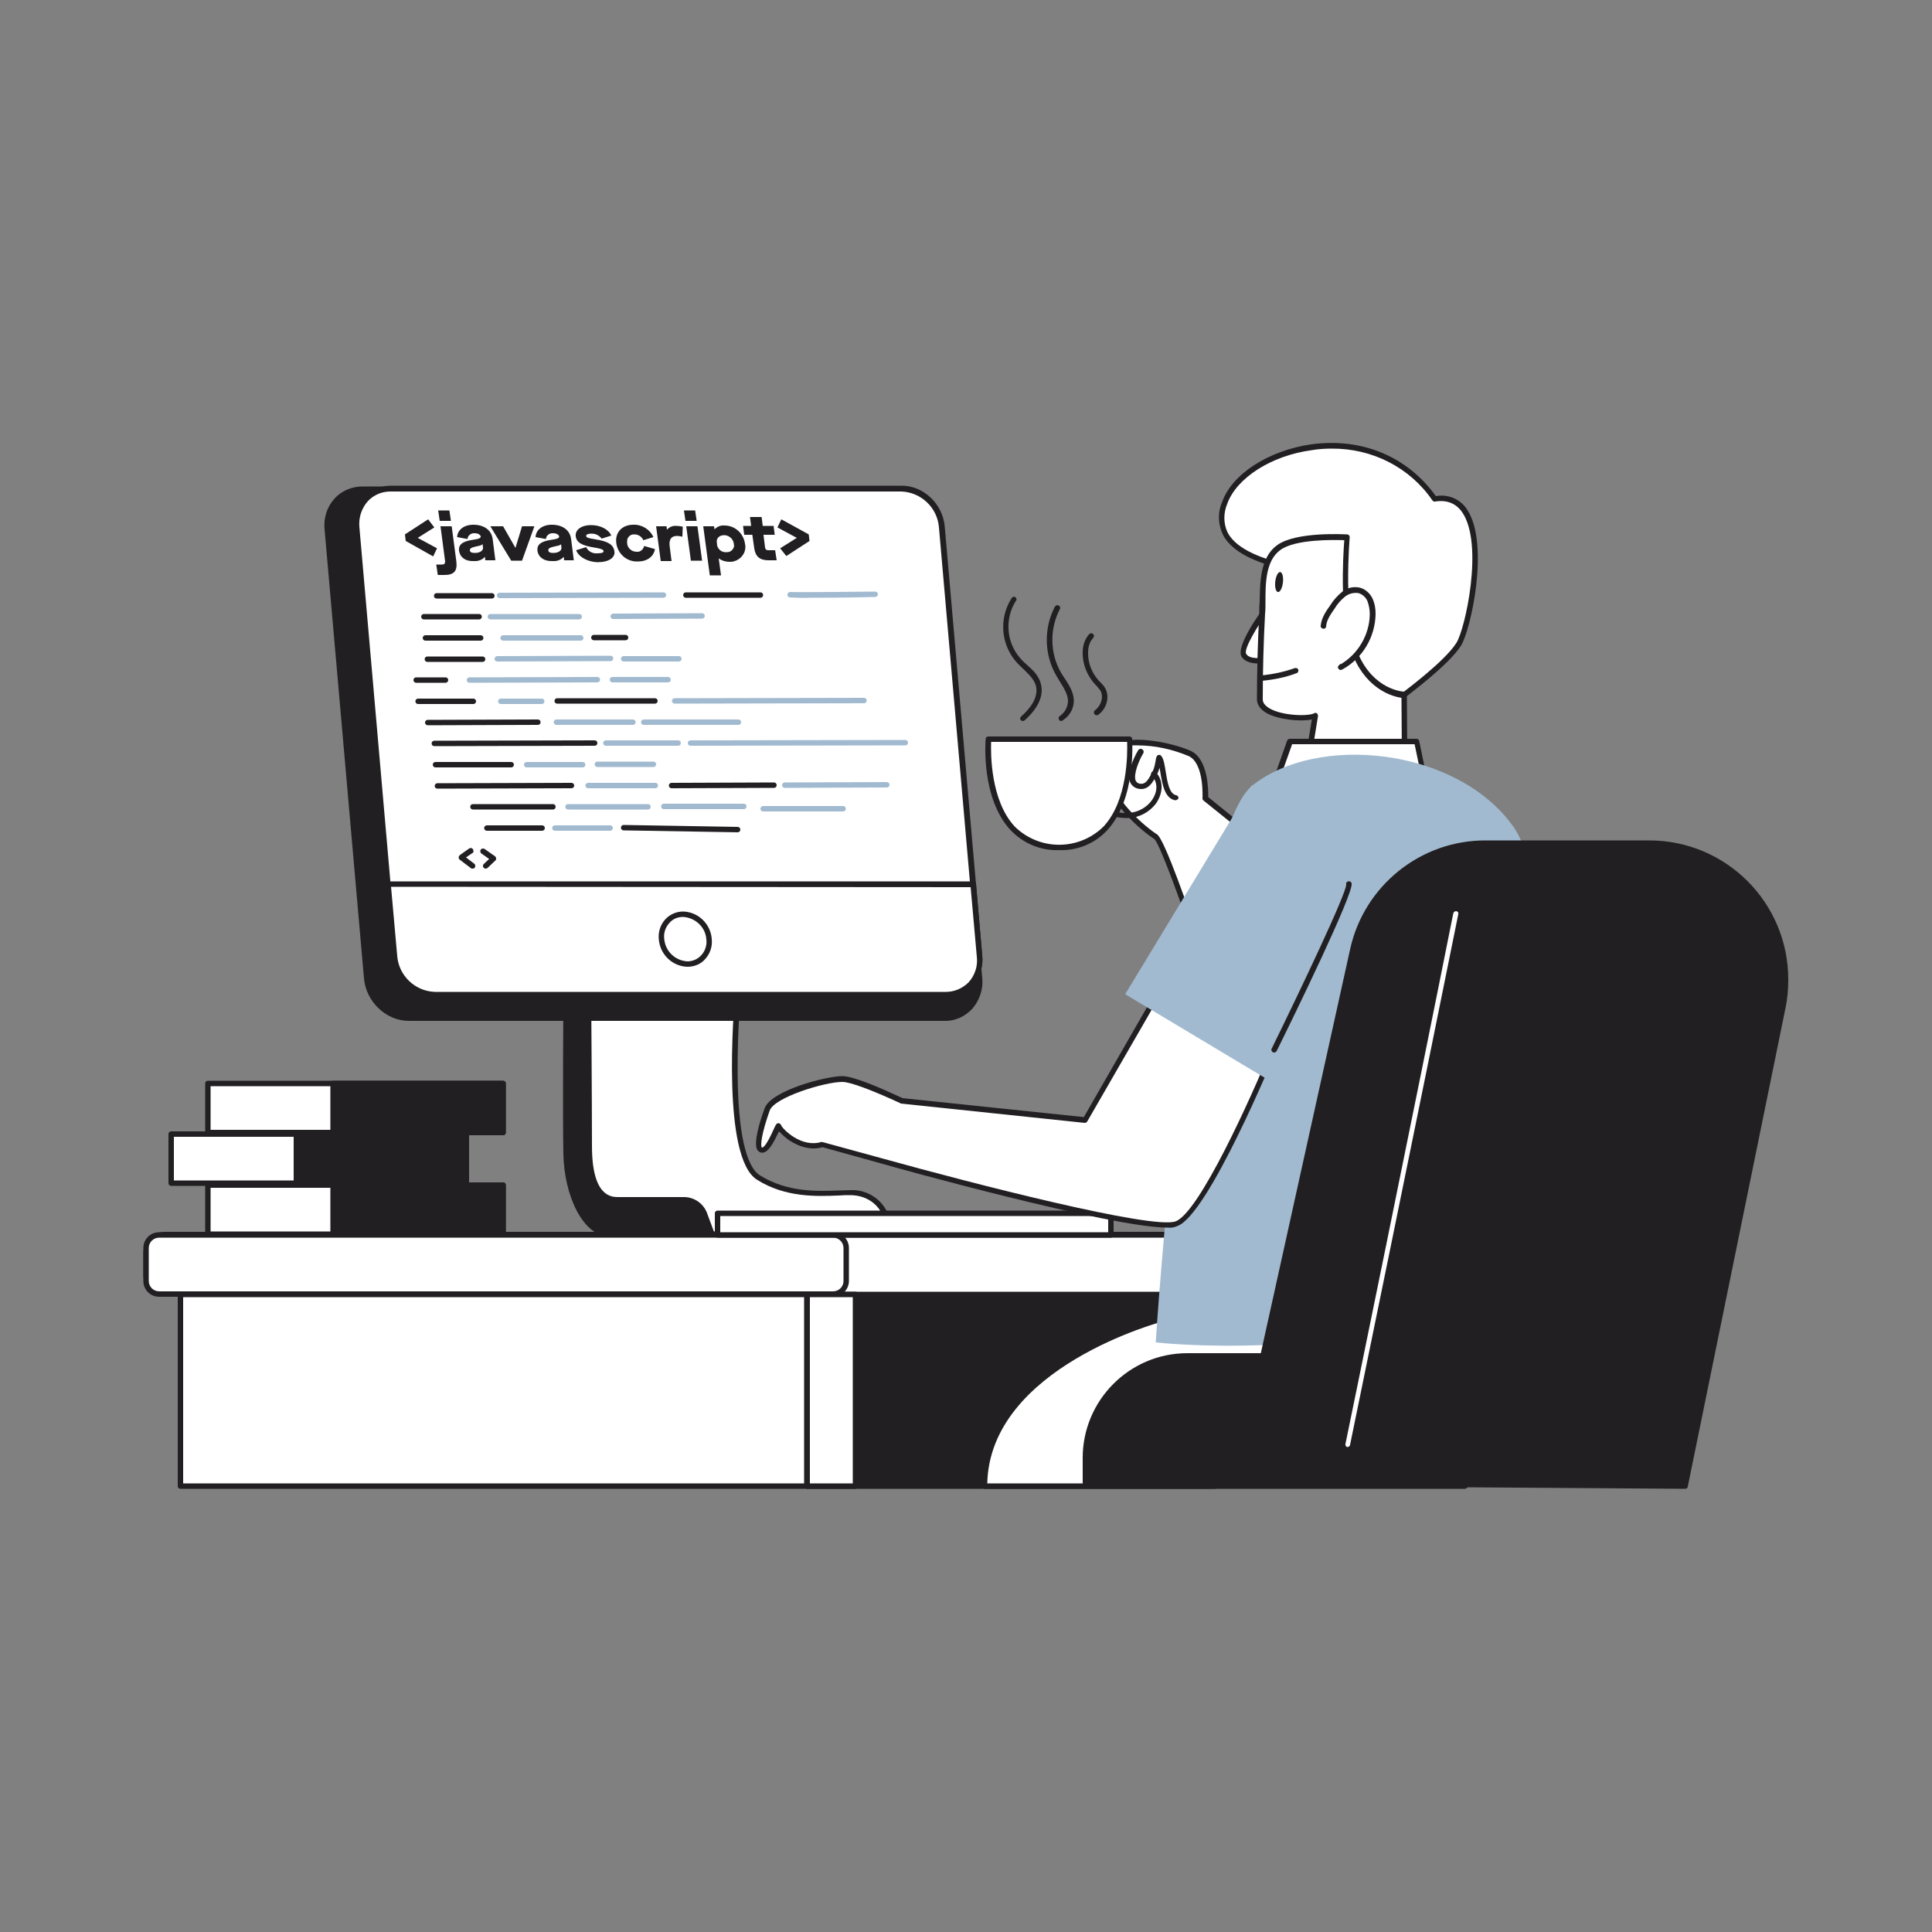 <svg transform="scale(1)" version="1.1" id="Layer_1" xmlns="http://www.w3.org/2000/svg" xmlns:xlink="http://www.w3.org/1999/xlink" x="0px" y="0px" viewBox="0 0 500 500" xml:space="preserve" class="show_show__wrapper__graphic__5Waiy "><rect x="0" y="0" width="500" height="500" fill="#808080" stroke="none"/><title>React</title><style type="text/css">
	.st0{fill:#FFFFFF;}
	.st1{fill:#211F21;}
	.st2{fill:none;}
	.st3{fill:#211F21;}
	.st4{fill:#a1bad0;}
</style><g id="books"><rect class="st0" x="53.8" y="306.7" width="76.4" height="12.7"></rect><path class="st1" d="M130.2,320.1H53.8c-0.4,0-0.7-0.3-0.7-0.7l0,0v-12.7c0-0.4,0.3-0.7,0.7-0.7c0,0,0,0,0,0h76.4
		c0.4,0,0.7,0.3,0.7,0.7l0,0v12.7C130.9,319.8,130.6,320.1,130.2,320.1z M54.5,318.7h75v-11.3h-75L54.5,318.7z"></path><rect class="st1" x="86.3" y="306.7" width="44" height="12.7"></rect><path class="st1" d="M130.2,320.1h-44c-0.4,0-0.7-0.3-0.7-0.7l0,0v-12.7c0-0.4,0.3-0.7,0.7-0.7h0h44c0.4,0,0.7,0.3,0.7,0.7l0,0
		v12.7C130.9,319.8,130.6,320.1,130.2,320.1z M87,318.7h42.6v-11.3H87V318.7z"></path><rect class="st0" x="44.3" y="293.6" width="76.4" height="12.7"></rect><path class="st1" d="M120.7,306.9H44.3c-0.4,0-0.7-0.3-0.7-0.7l0,0v-12.7c0-0.4,0.3-0.7,0.7-0.7c0,0,0,0,0,0h76.4
		c0.4,0,0.7,0.3,0.7,0.7l0,0v12.7C121.4,306.6,121.1,306.9,120.7,306.9L120.7,306.9z M45,305.5h75v-11.3H45V305.5z"></path><rect class="st1" x="76.7" y="293.6" width="44" height="12.7"></rect><path class="st1" d="M120.7,306.9h-44c-0.4,0-0.7-0.3-0.7-0.7l0,0v-12.7c0-0.4,0.3-0.7,0.7-0.7h0h44c0.4,0,0.7,0.3,0.7,0.7l0,0
		v12.7C121.4,306.6,121.1,306.9,120.7,306.9L120.7,306.9z M77.4,305.5H120v-11.3H77.4L77.4,305.5z"></path><rect class="st0" x="53.8" y="280.4" width="76.4" height="12.7"></rect><path class="st1" d="M130.2,293.8H53.8c-0.4,0-0.7-0.3-0.7-0.7l0,0v-12.7c0-0.4,0.3-0.7,0.7-0.7c0,0,0,0,0,0h76.4
		c0.4,0,0.7,0.3,0.7,0.7v12.7C130.9,293.5,130.6,293.8,130.2,293.8z M54.5,292.4h75v-11.3h-75L54.5,292.4z"></path><rect class="st1" x="86.3" y="280.4" width="44" height="12.7"></rect><path class="st1" d="M130.2,293.8h-44c-0.4,0-0.7-0.3-0.7-0.7l0,0v-12.7c0-0.4,0.3-0.7,0.7-0.7h0h44c0.4,0,0.7,0.3,0.7,0.7v12.7
		C130.9,293.5,130.6,293.8,130.2,293.8z M87,292.4h42.6v-11.3H87V292.4z"></path><line class="st2" x1="120.7" y1="293.6" x2="86.3" y2="293.6"></line><path class="st3" d="M120.7,294.3H86.3c-0.4,0-0.7-0.3-0.7-0.7c0-0.4,0.3-0.7,0.7-0.7h34.4c0.4,0,0.7,0.3,0.7,0.7
		C121.4,293.9,121.1,294.3,120.7,294.3C120.7,294.3,120.7,294.3,120.7,294.3z"></path><line class="st2" x1="120.7" y1="306.2" x2="76.7" y2="306.2"></line><path class="st3" d="M120.7,306.9h-44c-0.4,0-0.7-0.3-0.7-0.7c0-0.4,0.3-0.7,0.7-0.7h44c0.4,0,0.7,0.3,0.7,0.7
		C121.4,306.6,121.1,306.9,120.7,306.9C120.7,306.9,120.7,306.9,120.7,306.9z"></path></g><g id="Desk"><rect class="st3" x="209" y="334.9" width="105.4" height="49.6"></rect><path class="st3" d="M314.4,385.3H209c-0.4,0-0.7-0.3-0.7-0.7l0,0v-49.6c0-0.4,0.3-0.7,0.7-0.7c0,0,0,0,0,0h105.4
		c0.4,0,0.7,0.3,0.7,0.7v0v49.6C315.1,385,314.8,385.3,314.4,385.3L314.4,385.3z M209.7,383.9h104v-48.2h-104V383.9z"></path><path class="st0" d="M343.3,334.9H42.7c-2.7,0-4.9-2.2-4.9-4.9v-5.6c0-2.7,2.2-4.9,4.9-4.9h300.7c2.7,0,4.9,2.2,4.9,4.9v5.6
		C348.2,332.7,346,334.9,343.3,334.9z"></path><path class="st3" d="M343.3,335.6H42.7c-3.1,0-5.6-2.5-5.6-5.6v-5.6c0-3.1,2.5-5.6,5.6-5.6h300.6c3.1,0,5.6,2.5,5.6,5.6v5.6
		C348.9,333.1,346.4,335.6,343.3,335.6z M42.7,320.3c-2.3,0-4.2,1.9-4.2,4.2v5.6c0,2.3,1.9,4.2,4.2,4.2h300.6c2.3,0,4.2-1.9,4.2-4.2
		v-5.6c0-2.3-1.9-4.2-4.2-4.2H42.7z"></path><path class="st0" d="M215.6,334.9H41.2c-1.9,0-3.4-1.5-3.4-3.4V323c0-1.9,1.5-3.4,3.4-3.4h174.4c1.9,0,3.4,1.5,3.4,3.4v8.5
		C219,333.4,217.5,334.9,215.6,334.9z"></path><path class="st3" d="M215.6,335.6H41.2c-2.3,0-4.1-1.8-4.1-4.1V323c0-2.3,1.8-4.1,4.1-4.1h174.4c2.3,0,4.1,1.8,4.1,4.1v8.5
		C219.7,333.8,217.8,335.6,215.6,335.6z M41.2,320.3c-1.5,0-2.7,1.2-2.7,2.7c0,0,0,0,0,0v8.5c0,1.5,1.2,2.7,2.7,2.7c0,0,0,0,0,0
		h174.4c1.5,0,2.7-1.2,2.7-2.7V323c0-1.5-1.2-2.7-2.7-2.7L41.2,320.3z"></path><path class="st0" d="M301.8,340.9c0,0-47,11.9-47,43.6h124.3c0,0,19.8-19.1,14.9-48.4C343.9,337.9,301.8,340.9,301.8,340.9z"></path><path class="st3" d="M379.1,385.3H254.8c-0.4,0-0.7-0.3-0.7-0.7c0-32,47.1-44.2,47.6-44.3h0.1c0.4,0,42.7-3.1,92.2-4.8
		c0.4,0,0.7,0.2,0.7,0.6c4.9,29.3-14.9,48.8-15.1,49C379.5,385.2,379.3,385.3,379.1,385.3z M255.5,383.9h123.3
		c2-2.1,18.7-20.3,14.6-47c-48.4,1.7-89.6,4.6-91.4,4.8C300.1,342.1,256.2,354,255.5,383.9z"></path><rect class="st0" x="46.7" y="334.9" width="162.1" height="49.6"></rect><path class="st3" d="M208.9,385.3H46.7c-0.4,0-0.7-0.3-0.7-0.7l0,0v-49.6c0-0.4,0.3-0.7,0.7-0.7c0,0,0,0,0,0h162.1
		c0.4,0,0.7,0.3,0.7,0.7l0,0v49.6C209.5,385,209.2,385.3,208.9,385.3z M47.4,383.9h160.7v-48.2H47.4L47.4,383.9z"></path><rect class="st0" x="208.8" y="334.9" width="12.5" height="49.6"></rect><path class="st3" d="M221.4,385.3h-12.5c-0.4,0-0.7-0.3-0.7-0.7l0,0v-49.6c0-0.4,0.3-0.7,0.7-0.7c0,0,0,0,0,0h12.5
		c0.4,0,0.7,0.3,0.7,0.7l0,0v49.6C222.1,385,221.8,385.3,221.4,385.3C221.4,385.3,221.4,385.3,221.4,385.3z M209.6,383.9h11.1v-48.2
		h-11.1V383.9z"></path></g><g id="Monitor"><path class="st0" d="M191.2,255.3c0,0-4.2,43.5,5.2,49.4c8.7,5.5,18.4,3.9,23.8,3.9s8.4,3.5,9.2,6.1l1.4,4.7h-67.2
		c0,0-7.9-4.9-12.4-12.9s-1.7-49.2-1.7-49.2L191.2,255.3z"></path><path class="st3" d="M230.7,320.1h-67.2c-0.1,0-0.3,0-0.4-0.1c-5.1-3.4-9.5-7.9-12.7-13.1c-4.6-8-1.9-47.9-1.8-49.6
		c0-0.4,0.3-0.6,0.7-0.6l41.8-2c0.2,0,0.4,0.1,0.5,0.2c0.1,0.1,0.2,0.3,0.2,0.6c0,0.1-1,11-0.9,22.4c0.1,14.9,2.1,24,5.8,26.3
		c7.1,4.4,14.7,4.1,20.3,3.9c1.1,0,2.1-0.1,3.1-0.1c4.4-0.2,8.4,2.5,9.9,6.6l1.4,4.7c0.1,0.2,0,0.4-0.1,0.6
		C231.1,320,230.9,320.1,230.7,320.1z M163.7,318.7h66l-1.2-3.8c-0.8-2.7-3.8-5.6-8.5-5.6c-0.9,0-1.9,0-3,0.1
		c-5.5,0.2-13.7,0.6-21.1-4.1c-9.1-5.7-6.1-43-5.6-49.2l-40.3,2c-0.3,5.2-2.4,41,1.7,48.2S162.6,318,163.7,318.7L163.7,318.7z"></path><path class="st3" d="M152.6,296.7c0,10.7,3.2,14,7.5,14H177c2.4,0,4.5,1.5,5.3,3.7l1.9,5.1h-26c-6.6,0-11.4-10.1-11.6-20.8
		s0-41.2,0-41.2h5.8C152.4,257.4,152.6,285.9,152.6,296.7z"></path><path class="st3" d="M184.1,320.1h-26c-7.4,0-12.1-10.9-12.3-21.5s0-41,0-41.3c0-0.4,0.3-0.7,0.7-0.7h5.8c0.4,0,0.7,0.3,0.7,0.7
		c0,0.3,0.2,28.7,0.2,39.3c0,13.2,5.1,13.2,6.8,13.2H177c2.7,0,5.1,1.7,6,4.2l1.9,5.1c0.1,0.4-0.1,0.8-0.4,0.9
		C184.4,320.1,184.3,320.1,184.1,320.1L184.1,320.1z M147.3,258c0,4.6-0.2,30.8,0,40.5c0.2,11.1,5.1,20.1,10.9,20.1h25l-1.5-4.1
		c-0.7-2-2.6-3.2-4.7-3.3h-16.9c-5.5,0-8.2-4.8-8.2-14.6c0-9.7-0.2-34.2-0.2-38.6H147.3z"></path><path class="st3" d="M243.3,136.9l10.2,116.2c0.5,5.7-3.6,10.4-9.1,10.4H105.8c-5.5,0-10.4-4.7-10.9-10.4L84.7,136.9
		c-0.5-5.8,3.6-10.4,9.1-10.4h138.6C237.9,126.5,242.8,131.2,243.3,136.9z"></path><path class="st3" d="M244.4,264.2H105.8c-5.9,0-11.1-5-11.6-11L84,137c-0.3-2.9,0.6-5.8,2.6-8c1.8-2,4.5-3.1,7.2-3.1h138.6
		c5.9,0,11.1,5,11.6,11l10.2,116.2c0.3,2.9-0.7,5.8-2.6,8C249.7,263.1,247.1,264.3,244.4,264.2z M93.8,127.2c-2.3,0-4.6,0.9-6.2,2.7
		c-1.7,1.9-2.5,4.5-2.2,7l10.2,116.2c0.5,5.4,5,9.8,10.2,9.8h138.6c2.3,0,4.6-0.9,6.1-2.7c1.7-1.9,2.5-4.5,2.2-7L242.6,137l0,0
		c-0.5-5.4-4.8-9.6-10.2-9.8L93.8,127.2z"></path><path class="st0" d="M243.8,136.5l9.7,111c0.5,5.5-3.4,9.9-8.7,9.9H112.5c-5.3,0-9.9-4.5-10.4-9.9l-9.7-111
		c-0.5-5.5,3.4-9.9,8.7-9.9h132.3C238.8,126.7,243.3,131,243.8,136.5z"></path><path class="st3" d="M244.8,258H112.5c-5.6,0-10.6-4.7-11.1-10.6l-9.7-111c-0.3-2.8,0.6-5.6,2.5-7.7c1.8-1.9,4.3-3,6.9-3h132.3
		c5.6,0,10.6,4.7,11.1,10.6l9.7,111c0.3,2.8-0.6,5.6-2.5,7.7C249.9,257,247.4,258.1,244.8,258z M101,127.2c-2.2,0-4.3,0.9-5.8,2.5
		c-1.6,1.8-2.4,4.2-2.2,6.6l9.7,111c0.4,5.1,4.6,9.1,9.7,9.3h132.3c2.2,0,4.3-0.9,5.9-2.5c1.6-1.8,2.4-4.2,2.1-6.6l-9.7-111l0,0
		c-0.4-5.1-4.6-9.1-9.7-9.3L101,127.2z"></path><path class="st0" d="M251.8,228.8l1.6,18.6c0.5,5.5-3.4,9.9-8.7,9.9H112.5c-5.3,0-9.9-4.5-10.4-9.9l-1.6-18.6L251.8,228.8z"></path><path class="st3" d="M244.8,258H112.5c-5.6,0-10.6-4.7-11.1-10.6l-1.6-18.6c0-0.2,0-0.4,0.2-0.5c0.1-0.1,0.3-0.2,0.5-0.2h151.4
		c0.4,0,0.7,0.3,0.7,0.6l1.6,18.6c0.3,2.8-0.6,5.6-2.5,7.7C249.9,257,247.4,258.1,244.8,258z M101.2,229.5l1.6,17.9
		c0.4,5.1,4.6,9.1,9.7,9.3h132.3c2.2,0,4.3-0.9,5.9-2.5c1.6-1.8,2.4-4.2,2.1-6.6l-1.6-18L101.2,229.5z"></path><ellipse class="st0" transform="matrix(0.831 -0.557 0.557 0.831 -105.301 139.899)" cx="177.4" cy="243.1" rx="6" ry="6.6"></ellipse><path class="st3" d="M177.9,250.2c-3.9-0.1-7.1-3.2-7.4-7.1c-0.2-1.9,0.4-3.8,1.7-5.2c1.2-1.3,2.9-2,4.6-2c3.9,0.1,7.1,3.2,7.4,7.1
		l0,0c0.2,1.9-0.4,3.8-1.7,5.2C181.4,249.5,179.7,250.2,177.9,250.2z M176.8,237.3c-1.4,0-2.7,0.5-3.6,1.6c-1,1.1-1.5,2.6-1.3,4.1
		c0.3,3.2,2.8,5.6,6,5.8c1.4,0,2.7-0.6,3.6-1.6c1-1.1,1.5-2.6,1.3-4.1l0,0C182.6,240,180,237.5,176.8,237.3z"></path><path class="st1" d="M113,154.9c-0.4,0-0.7-0.3-0.7-0.7c0-0.4,0.3-0.7,0.7-0.7h14.3l0,0c0.4,0,0.7,0.3,0.7,0.7
		c0,0.4-0.3,0.7-0.7,0.7H113L113,154.9z"></path><path class="st4" d="M129.3,154.8c-0.4,0-0.7-0.3-0.7-0.7c0-0.4,0.3-0.7,0.7-0.7c0,0,0,0,0,0l42.4-0.1l0,0c0.4,0,0.7,0.3,0.7,0.7
		c0,0.4-0.3,0.7-0.7,0.7L129.3,154.8z"></path><path class="st1" d="M109.7,160.3c-0.4,0-0.7-0.3-0.7-0.7c0-0.4,0.3-0.7,0.7-0.7h14.3l0,0c0.4,0,0.7,0.3,0.7,0.7
		c0,0.4-0.3,0.7-0.7,0.7c0,0,0,0,0,0H109.7L109.7,160.3z"></path><path class="st4" d="M126.9,160.3c-0.4,0-0.7-0.3-0.7-0.7c0-0.4,0.3-0.7,0.7-0.7h23l0,0c0.4,0,0.7,0.3,0.7,0.7c0,0,0,0,0,0
		c0,0.4-0.3,0.7-0.7,0.7c0,0,0,0,0,0L126.9,160.3L126.9,160.3z"></path><path class="st4" d="M158.7,160.2c-0.4,0-0.7-0.3-0.7-0.7c0-0.4,0.3-0.7,0.7-0.7c0,0,0,0,0,0l23-0.1l0,0c0.4,0,0.7,0.3,0.7,0.7
		c0,0.4-0.3,0.7-0.7,0.7L158.7,160.2L158.7,160.2z"></path><path class="st1" d="M110.1,165.8c-0.4,0-0.7-0.3-0.7-0.7c0-0.4,0.3-0.7,0.7-0.7h14.3l0,0c0.4,0,0.7,0.3,0.7,0.7c0,0,0,0,0,0
		c0,0.4-0.3,0.7-0.7,0.7c0,0,0,0,0,0L110.1,165.8L110.1,165.8z"></path><path class="st4" d="M130.2,165.8c-0.4,0-0.7-0.3-0.7-0.7c0,0,0,0,0,0c0-0.4,0.3-0.7,0.7-0.7h20.1l0,0c0.4,0,0.7,0.3,0.7,0.7
		c0,0.4-0.3,0.7-0.7,0.7c0,0,0,0,0,0L130.2,165.8L130.2,165.8z"></path><path class="st1" d="M153.7,165.7c-0.4,0-0.7-0.3-0.7-0.7c0-0.4,0.3-0.7,0.7-0.7h8.2l0,0c0.4,0,0.7,0.3,0.7,0.7
		c0,0.4-0.3,0.7-0.7,0.7c0,0,0,0,0,0H153.7z"></path><path class="st1" d="M110.6,171.3c-0.4,0-0.7-0.3-0.7-0.7c0-0.4,0.3-0.7,0.7-0.7h14.3l0,0c0.4,0,0.7,0.3,0.7,0.7
		c0,0.4-0.3,0.7-0.7,0.7H110.6z"></path><path class="st4" d="M128.7,171.2c-0.4,0-0.7-0.3-0.7-0.7c0-0.4,0.3-0.7,0.7-0.7l29.3-0.1l0,0c0.4,0,0.7,0.3,0.7,0.7
		c0,0.4-0.3,0.7-0.7,0.7L128.7,171.2z"></path><path class="st4" d="M161.4,171.2c-0.4,0-0.7-0.3-0.7-0.7c0-0.4,0.3-0.7,0.7-0.7h14.3l0,0c0.4,0,0.7,0.3,0.7,0.7
		c0,0.4-0.3,0.7-0.7,0.7H161.4z"></path><path class="st1" d="M107.7,176.7c-0.4,0-0.7-0.3-0.7-0.7c0-0.4,0.3-0.7,0.7-0.7c0,0,0,0,0,0h7.6l0,0c0.4,0,0.7,0.3,0.7,0.7
		c0,0.4-0.3,0.7-0.7,0.7H107.7L107.7,176.7z"></path><path class="st4" d="M121.5,176.7c-0.4,0-0.7-0.3-0.7-0.7c0-0.4,0.3-0.7,0.7-0.7c0,0,0,0,0,0l33.1-0.1l0,0c0.4,0,0.7,0.3,0.7,0.7
		c0,0.4-0.3,0.7-0.7,0.7c0,0,0,0,0,0L121.5,176.7z"></path><path class="st1" d="M108.2,182.2c-0.4,0-0.7-0.3-0.7-0.7c0-0.4,0.3-0.7,0.7-0.7c0,0,0,0,0,0h14.3l0,0c0.4,0,0.7,0.3,0.7,0.7
		c0,0.4-0.3,0.7-0.7,0.7c0,0,0,0,0,0C122.4,182.2,108.2,182.2,108.2,182.2z"></path><path class="st1" d="M110.7,187.7c-0.4,0-0.7-0.3-0.7-0.7c0-0.4,0.3-0.7,0.7-0.7l28.5-0.1l0,0c0.4,0,0.7,0.3,0.7,0.7
		c0,0.4-0.3,0.7-0.7,0.7c0,0,0,0,0,0L110.7,187.7L110.7,187.7z"></path><path class="st4" d="M144,187.6c-0.4,0-0.7-0.3-0.7-0.7c0-0.4,0.3-0.7,0.7-0.7h19.8c0.4,0,0.7,0.3,0.7,0.7c0,0.4-0.3,0.7-0.7,0.7
		H144z"></path><path class="st4" d="M166.6,187.6c-0.4,0-0.7-0.3-0.7-0.7c0-0.4,0.3-0.7,0.7-0.7c0,0,0,0,0,0h24.5l0,0c0.4,0,0.7,0.3,0.7,0.7
		c0,0,0,0,0,0c0,0.4-0.3,0.7-0.7,0.7c0,0,0,0,0,0L166.6,187.6L166.6,187.6z"></path><path class="st1" d="M112.4,193.1c-0.4,0-0.7-0.3-0.7-0.7c0-0.4,0.3-0.7,0.7-0.7l41.5-0.1l0,0c0.4,0,0.7,0.3,0.7,0.7
		c0,0.4-0.3,0.7-0.7,0.7L112.4,193.1z"></path><path class="st4" d="M156.8,193c-0.4,0-0.7-0.3-0.7-0.7c0,0,0,0,0,0c0-0.4,0.3-0.7,0.7-0.7c0,0,0,0,0,0h18.7l0,0
		c0.4,0,0.7,0.3,0.7,0.7c0,0.4-0.3,0.7-0.7,0.7L156.8,193L156.8,193z"></path><path class="st4" d="M178.7,193c-0.4,0-0.7-0.3-0.7-0.7c0-0.4,0.3-0.7,0.7-0.7l55.6-0.1l0,0c0.4,0,0.7,0.3,0.7,0.7
		c0,0.4-0.3,0.7-0.7,0.7L178.7,193z"></path><path class="st1" d="M112.7,198.6c-0.4,0-0.7-0.3-0.7-0.7c0-0.4,0.3-0.7,0.7-0.7h19.6l0,0c0.4,0,0.7,0.3,0.7,0.7
		c0,0.4-0.3,0.7-0.7,0.7c0,0,0,0,0,0H112.7z"></path><path class="st4" d="M136.3,198.6c-0.4,0-0.7-0.3-0.7-0.7c0,0,0,0,0,0c0-0.4,0.3-0.7,0.7-0.7h14.5l0,0c0.4,0,0.7,0.3,0.7,0.7
		c0,0.4-0.3,0.7-0.7,0.7H136.3L136.3,198.6z"></path><path class="st4" d="M154.6,198.5c-0.4,0-0.7-0.3-0.7-0.7c0-0.4,0.3-0.7,0.7-0.7h14.5l0,0c0.4,0,0.7,0.3,0.7,0.7
		c0,0.4-0.3,0.7-0.7,0.7H154.6z"></path><path class="st1" d="M113.2,204.1c-0.4,0-0.7-0.3-0.7-0.7c0-0.4,0.3-0.7,0.7-0.7l34.7-0.1l0,0c0.4,0,0.7,0.3,0.7,0.7
		c0,0.4-0.3,0.7-0.7,0.7L113.2,204.1L113.2,204.1z"></path><path class="st4" d="M152.2,204c-0.4,0-0.7-0.3-0.7-0.7c0-0.4,0.3-0.7,0.7-0.7h17.4l0,0c0.4,0,0.7,0.3,0.7,0.7
		c0,0.4-0.3,0.7-0.7,0.7c0,0,0,0,0,0H152.2z"></path><path class="st1" d="M173.8,204c-0.4,0-0.7-0.3-0.7-0.7c0-0.4,0.3-0.7,0.7-0.7l26.5-0.1l0,0c0.4,0,0.7,0.3,0.7,0.7
		c0,0.4-0.3,0.7-0.7,0.7c0,0,0,0,0,0L173.8,204L173.8,204z"></path><path class="st4" d="M203.1,203.9c-0.4,0-0.7-0.3-0.7-0.7c0-0.4,0.3-0.7,0.7-0.7l26.4-0.1c0.4,0,0.7,0.3,0.7,0.7
		c0,0.4-0.3,0.7-0.7,0.7L203.1,203.9z"></path><path class="st1" d="M122.4,209.5c-0.4,0-0.7-0.3-0.7-0.7c0-0.4,0.3-0.7,0.7-0.7c0,0,0,0,0,0h20.7l0,0c0.4,0,0.7,0.3,0.7,0.7
		c0,0.4-0.3,0.7-0.7,0.7H122.4z"></path><path class="st4" d="M147,209.5c-0.4,0-0.7-0.3-0.7-0.7c0-0.4,0.3-0.7,0.7-0.7h20.7l0,0c0.4,0,0.7,0.3,0.7,0.7
		c0,0.4-0.3,0.7-0.7,0.7c0,0,0,0,0,0H147z"></path><path class="st4" d="M171.8,209.4c-0.4,0-0.7-0.3-0.7-0.7c0-0.4,0.3-0.7,0.7-0.7c0,0,0,0,0,0h20.7l0,0c0.4,0,0.7,0.3,0.7,0.7
		c0,0.4-0.3,0.7-0.7,0.7c0,0,0,0,0,0H171.8z"></path><path class="st4" d="M197.5,210c-0.4,0-0.7-0.3-0.7-0.7c0-0.4,0.3-0.7,0.7-0.7h20.7l0,0c0.4,0,0.7,0.3,0.7,0.7
		c0,0.4-0.3,0.7-0.7,0.7H197.5z"></path><path class="st1" d="M126,215c-0.4,0-0.7-0.3-0.7-0.7c0-0.4,0.3-0.7,0.7-0.7h14.3l0,0c0.4,0,0.7,0.3,0.7,0.7c0,0.4-0.3,0.7-0.7,0.7
		H126z"></path><path class="st4" d="M143.6,215c-0.4,0-0.7-0.3-0.7-0.7c0-0.4,0.3-0.7,0.7-0.7c0,0,0,0,0,0h14.3l0,0c0.4,0,0.7,0.3,0.7,0.7
		c0,0.4-0.3,0.7-0.7,0.7H143.6z"></path><path class="st1" d="M190.9,215.4L190.9,215.4l-29.5-0.5c-0.4,0-0.7-0.3-0.7-0.7c0-0.4,0.3-0.7,0.7-0.7l0,0l29.5,0.5
		c0.4,0,0.7,0.3,0.7,0.7C191.6,215.1,191.3,215.4,190.9,215.4z"></path><path class="st1" d="M177.5,154.7c-0.4,0-0.7-0.3-0.7-0.7c0-0.4,0.3-0.7,0.7-0.7c0,0,0,0,0,0h19.3l0,0c0.4,0,0.7,0.3,0.7,0.7
		c0,0.4-0.3,0.7-0.7,0.7H177.5z"></path><path class="st4" d="M209.4,154.7c-1.7,0.1-3.4,0-5.1-0.1c-0.4-0.1-0.6-0.5-0.5-0.9c0.1-0.3,0.4-0.5,0.8-0.5
		c0.9,0.1,13.5,0,21.9-0.1l0,0c0.4,0,0.7,0.3,0.7,0.7c0,0.4-0.3,0.7-0.7,0.7c0,0,0,0,0,0C217.8,154.7,212.6,154.7,209.4,154.7z"></path><path class="st4" d="M158.5,176.6c-0.4,0-0.7-0.3-0.7-0.7c0,0,0,0,0,0c0-0.4,0.3-0.7,0.7-0.7h14.4l0,0c0.4,0,0.7,0.3,0.7,0.7
		c0,0.4-0.3,0.7-0.7,0.7c0,0,0,0,0,0L158.5,176.6L158.5,176.6z"></path><path class="st4" d="M129.6,182.2c-0.4,0-0.7-0.3-0.7-0.7c0-0.4,0.3-0.7,0.7-0.7c0,0,0,0,0,0h10.6c0.4,0,0.7,0.3,0.7,0.7
		c0,0.4-0.3,0.7-0.7,0.7H129.6z"></path><path class="st1" d="M144.2,182.1c-0.4,0-0.7-0.3-0.7-0.7c0-0.4,0.3-0.7,0.7-0.7h25.3l0,0c0.4,0,0.7,0.3,0.7,0.7
		c0,0.4-0.3,0.7-0.7,0.7H144.2z"></path><path class="st4" d="M174.6,182.1c-0.4,0-0.7-0.3-0.7-0.7c0-0.4,0.3-0.7,0.7-0.7l49-0.1l0,0c0.4,0,0.7,0.3,0.7,0.7
		c0,0.4-0.3,0.7-0.7,0.7c0,0,0,0,0,0L174.6,182.1z"></path><path class="st1" d="M122.3,224.8c-0.1,0-0.3,0-0.4-0.1l-2.9-2.2c-0.2-0.1-0.3-0.4-0.3-0.6c0-0.2,0.1-0.4,0.3-0.6l2.4-1.7
		c0.3-0.2,0.8-0.2,1,0.2c0,0,0,0,0,0c0.2,0.3,0.2,0.7-0.1,1c0,0,0,0-0.1,0l-1.6,1.1l2.1,1.6c0.3,0.2,0.4,0.6,0.2,1c0,0,0,0,0,0
		C122.8,224.7,122.5,224.8,122.3,224.8z"></path><path class="st1" d="M125.7,224.8c-0.2,0-0.4-0.1-0.5-0.2c-0.3-0.3-0.3-0.7,0-1l1.4-1.3l-2-1.4c-0.3-0.2-0.4-0.7-0.2-1c0,0,0,0,0,0
		c0.2-0.3,0.6-0.4,1-0.2c0,0,0,0,0,0l2.7,1.9c0.3,0.2,0.4,0.7,0.2,1c0,0-0.1,0.1-0.1,0.1l-2,1.9C126,224.7,125.9,224.8,125.7,224.8z
		"></path><path class="st3" d="M105,140l-0.2-1.7l6-3.9l1.6,2.1l-4.3,2.7l5,2.7l-1,2.1L105,140z"></path><path class="st3" d="M112.9,146.1h1.5c0.6,0,0.8-0.3,0.8-0.8l-1.2-9.1h2.9l1.2,9.1c0.3,2.5-0.6,3.5-3.1,3.5h-1.7L112.9,146.1z
		 M113.4,132.1h2.9l0.4,2.7h-2.9L113.4,132.1z"></path><path class="st3" d="M118.8,142.6c-0.2-1.6,0.8-2.5,3.6-2.9c1.6-0.2,2.1-0.5,2-0.9s-0.7-0.8-1.5-0.8c-0.9-0.1-1.8,0.5-1.9,1.4
		c0,0,0,0.1,0,0.1l-2.7-0.5c0.1-1.9,1.8-3.2,4.2-3.2c2.8,0,4.7,1.4,5,3.7l0.7,5.5h-2.6l-0.1-0.9l0,0c-0.7,0.8-1.8,1.2-2.9,1.1
		C120.5,145.3,119.1,144.3,118.8,142.6z M125,141.7l-0.1-0.9l0,0c-0.2,0.3-0.6,0.4-1.6,0.6c-1.3,0.3-1.7,0.5-1.7,1s0.5,0.7,1.3,0.7
		C124.2,143.1,125.1,142.5,125,141.7L125,141.7z"></path><path class="st3" d="M126.9,136.2h3.3l3.2,5.6l0,0l1.7-5.6h3.2l-3.2,8.9h-2.8L126.9,136.2z"></path><path class="st3" d="M139.1,142.6c-0.2-1.6,0.8-2.5,3.6-2.9c1.6-0.2,2.1-0.5,2-0.9s-0.7-0.8-1.5-0.8c-0.9-0.1-1.8,0.5-1.9,1.4
		c0,0,0,0.1,0,0.1l-2.7-0.5c0.1-1.9,1.8-3.2,4.2-3.2c2.8,0,4.7,1.4,5,3.7l0.7,5.5H146l-0.1-0.9l0,0c-0.7,0.8-1.8,1.2-2.9,1.1
		C140.9,145.3,139.4,144.3,139.1,142.6z M145.3,141.7l-0.1-0.9l0,0c-0.1,0.3-0.6,0.4-1.6,0.6c-1.3,0.3-1.7,0.5-1.7,1
		s0.5,0.7,1.3,0.7C144.5,143.1,145.4,142.5,145.3,141.7z"></path><path class="st3" d="M149.1,142.4l2.6-0.8c0.5,1.1,1.7,1.7,2.8,1.6c1.2,0,1.8-0.2,1.7-0.6s-0.6-0.6-2.4-0.9
		c-3.2-0.5-4.6-1.3-4.8-2.9s1.3-2.9,4-2.9c2.4,0,4.5,1.1,5.2,2.7l-2.5,0.8c-0.6-0.8-1.5-1.3-2.6-1.3c-0.9,0-1.4,0.2-1.4,0.6
		s0.5,0.6,2.5,0.9c3.1,0.5,4.5,1.3,4.8,3s-1.4,2.9-4.4,2.9C152.1,145.4,149.8,144.2,149.1,142.4z"></path><path class="st3" d="M159.5,140.6c-0.4-2.8,1.5-4.8,4.4-4.8c2.2-0.1,4.3,1.2,5.2,3.2l-2.6,0.8c-0.4-0.9-1.3-1.5-2.3-1.5
		c-1-0.1-1.9,0.7-1.9,1.7c0,0.2,0,0.4,0,0.6c0.1,1.3,1.2,2.2,2.5,2.2c0.9,0.1,1.7-0.6,1.9-1.5l2.8,0.8c-0.3,1.9-2,3.2-4.3,3.2
		C162.3,145.5,159.9,143.4,159.5,140.6z"></path><path class="st3" d="M169.8,136.2h2.7l0.1,0.9l0,0c0.6-0.7,1.5-1.1,2.5-1c0.5,0,1.1,0.1,1.6,0.2l-0.1,2.6c-0.4-0.1-0.9-0.2-1.4-0.2
		c-1.4,0-2.1,0.8-1.9,2.6l0.5,3.9H171L169.8,136.2z"></path><path class="st3" d="M177,132.1h2.9l0.4,2.7h-2.9L177,132.1z M177.6,136.2h2.9l1.2,8.9h-2.9L177.6,136.2z"></path><path class="st3" d="M182,136.2h2.8l0.1,0.8l0,0c0.7-0.7,1.6-1.1,2.6-1c2.7,0,4.9,2,5.3,4.7c0.5,2.1-0.9,4.1-3,4.6
		c-0.3,0.1-0.7,0.1-1,0.1c-1,0-2-0.3-2.8-0.9l0,0l0.6,4.4h-2.9L182,136.2z M189.9,140.6c-0.2-1.2-1.3-2.1-2.5-2.1
		c-1.2,0-2,0.8-1.9,1.7l0.1,1c0.3,1.1,1.3,1.8,2.4,1.7c1,0.1,1.9-0.7,2-1.7C189.9,141,189.9,140.8,189.9,140.6L189.9,140.6z"></path><path class="st3" d="M197.6,138.5l0.4,3.2c0.1,0.5,0.3,0.7,0.9,0.7h1.7l0.4,2.6h-2.1c-2.3,0-3.4-1-3.7-3.1l-0.5-3.5h-2.1l-0.3-2.3
		h2.1l-0.3-2.3h3l0.3,2.3h2.8l0.3,2.3H197.6z"></path><path class="st3" d="M201.9,141.9l4.3-2.7l-5-2.7l1-2.1l7.1,3.9l0.2,1.7l-6,3.9L201.9,141.9z"></path></g><g id="Keyboard"><rect class="st0" x="185.7" y="314" width="101.8" height="5.6"></rect><path class="st3" d="M287.5,320.3H185.7c-0.4,0-0.7-0.3-0.7-0.7l0,0V314c0-0.4,0.3-0.7,0.7-0.7c0,0,0,0,0,0h101.8
		c0.4,0,0.7,0.3,0.7,0.7v0v5.6C288.2,320,287.9,320.3,287.5,320.3z M186.4,318.9h100.4v-4.2H186.4L186.4,318.9z"></path></g><g id="Character"><path class="st0" d="M311.9,206.6c0,0,0.6-9.4-3.9-11.6s-22.1-6.3-22.1,2.7s11.2,17.5,13.2,18.7s11.3,28.9,11.3,28.9L331,222
		L311.9,206.6z"></path><path class="st3" d="M310.3,246.1h-0.1c-0.2,0-0.5-0.2-0.5-0.5c-4.4-13.1-9.7-27.5-11-28.5c-2.2-1.3-13.5-10-13.5-19.3
		c-0.1-2,0.9-3.8,2.6-4.9c5.3-3.3,17-0.2,20.5,1.5c4.4,2.2,4.4,10.1,4.4,11.9l18.8,15.2c0.1,0.1,0.2,0.3,0.3,0.5
		c0,0.2,0,0.4-0.2,0.5l-20.6,23.4C310.7,246,310.5,246.1,310.3,246.1z M294.3,192.9c-2-0.1-4,0.3-5.8,1.2c-1.3,0.8-2,2.2-1.9,3.7
		c0,8.6,10.8,16.9,12.8,18.1s8.6,20.5,11.2,28.1l19.4-21.9l-18.5-14.9c-0.2-0.1-0.3-0.4-0.3-0.6c0-0.1,0.5-8.9-3.5-10.9
		C303.4,193.9,298.9,192.9,294.3,192.9L294.3,192.9z"></path><path class="st0" d="M295.2,194.4c-1.1,1.9-4.1,8.1-0.5,8.9c2.2,0.5,3.1-1.6,4-3.1s0.8-2.5,1.2-4.3c1.5,1.8,0.8,9.8,4.3,10.4"></path><path class="st3" d="M304.2,207.1h-0.1c-2.7-0.5-3.3-4.2-3.8-7.2c-0.1-0.4-0.1-0.8-0.2-1.2c-0.2,0.6-0.4,1.3-0.8,1.9l-0.2,0.4
		c-0.8,1.5-2,3.7-4.6,3.1c-0.9-0.2-1.6-0.8-2-1.6c-1.2-2.9,1.9-8.1,2.1-8.4c0.2-0.3,0.6-0.4,1-0.2c0,0,0,0,0,0
		c0.3,0.2,0.5,0.6,0.3,1c0,0,0,0,0,0c-1.2,2-2.6,5.5-2,7.1c0.2,0.4,0.5,0.7,1,0.8c1.4,0.3,2.1-0.7,3-2.4l0.2-0.4
		c0.5-0.8,0.7-1.7,0.9-2.7c0.1-0.4,0.1-0.9,0.3-1.4c0.1-0.3,0.3-0.5,0.5-0.5c0.3-0.1,0.5,0,0.7,0.2c0.7,0.8,0.9,2.4,1.2,4.2
		c0.4,2.5,0.9,5.7,2.7,6c0.4,0.1,0.6,0.4,0.6,0.8C304.8,206.9,304.5,207.1,304.2,207.1L304.2,207.1z"></path><path class="st0" d="M363.3,180c0,0,11.1-8.1,14.3-13.1s10.2-40.3-6.2-37.6c-16.1-23.1-49.3-13.3-54.4,1
		c-4.4,12.5,11.7,15.4,17.2,17.1s11.6,28.3,19.2,32.7S363.3,180,363.3,180z"></path><path class="st3" d="M359.4,182.6c-2.2-0.1-4.4-0.8-6.3-2.1c-4.2-2.4-7.7-10.6-11.1-18.6c-2.8-6.5-5.6-13.2-8-14
		c-0.6-0.2-1.3-0.4-2.1-0.6c-4.7-1.3-12.6-3.5-15.4-8.9c-1.3-2.7-1.4-5.8-0.2-8.5c2.5-7.2,12-13.3,23-14.9
		c13.1-1.8,24.9,3.1,32.3,13.4c3.2-0.6,6.4,0.8,8.1,3.5c5.9,8.9,0.9,31.3-1.6,35.2c-3.1,4.9-13.1,12.3-14.3,13.3
		c-0.6,0.9-1.6,1.6-2.7,1.9C360.5,182.5,359.9,182.6,359.4,182.6z M344.6,116.1c-1.7,0-3.4,0.1-5.1,0.4
		c-10.5,1.4-19.5,7.2-21.9,13.9c-1,2.4-1,5.1,0.1,7.4c2.5,4.8,10,6.9,14.5,8.2c0.8,0.2,1.5,0.4,2.1,0.6c3,0.9,5.7,7.4,8.9,14.8
		s6.7,15.8,10.5,17.9c2.8,1.6,5.2,2.2,6.9,1.7c0.8-0.2,1.5-0.7,2-1.4c0-0.1,0.1-0.2,0.2-0.2c0.1-0.1,11-8.1,14.1-13
		c2.3-3.6,7.1-25.4,1.6-33.7c-1.6-2.4-4-3.4-7.1-2.9c-0.3,0.1-0.5-0.1-0.7-0.3C364.9,121,355.1,116,344.6,116.1z"></path><path class="st0" d="M328.5,156.4c0,0-8,10.7-6.6,13.1s6.5,1.2,6.5,1.2"></path><path class="st3" d="M325.6,171.7c-1.6,0-3.5-0.4-4.3-1.8c-1.5-2.6,4.7-11.3,6.7-13.9c0.2-0.3,0.7-0.4,1-0.1s0.4,0.7,0.1,1
		c-3.7,5-7.3,11.1-6.6,12.3c0.9,1.6,4.5,1.1,5.8,0.8c0.4-0.1,0.8,0.1,0.8,0.5c0.1,0.4-0.1,0.8-0.5,0.8l0,0
		C327.6,171.6,326.6,171.7,325.6,171.7z"></path><path class="st0" d="M330.9,141.8c-4.9,3.6-4,11.7-4.3,17c-0.4,7.4-0.6,14.8-0.6,22.2c0,4.7,12.1,5.5,14.3,4.2l-3,18.4l26.1-8.3
		l-0.1-15.3c0,0-8.3-0.4-12.5-10.3s-2.3-30.6-2.3-30.6S335.7,138.3,330.9,141.8z"></path><path class="st3" d="M337.4,204.3c-0.2,0-0.3-0.1-0.5-0.2c-0.2-0.2-0.3-0.4-0.2-0.6l2.8-17.3c-2.9,0.6-8.6,0.1-11.8-1.7
		c-2-1.2-2.4-2.6-2.4-3.5c0-7.4,0.2-14.9,0.6-22.3c0-0.9,0-1.9,0.1-2.9c0.1-5.1,0.1-11.5,4.5-14.7l0,0c4.9-3.6,17.6-2.8,18.1-2.8
		c0.2,0,0.4,0.1,0.5,0.2c0.1,0.1,0.2,0.3,0.2,0.5c0,0.2-1.8,20.7,2.2,30.2c4,9.3,11.5,9.8,11.9,9.8c0.4,0,0.7,0.3,0.7,0.7l0.1,15.4
		c0,0.3-0.2,0.6-0.5,0.7l-26.1,8.3C337.5,204.3,337.5,204.3,337.4,204.3z M340.4,184.5c0.1,0,0.3,0,0.4,0.1c0.2,0.2,0.3,0.4,0.3,0.7
		l-2.8,17.3l24.5-7.8l-0.1-14.2c-2.1-0.3-8.7-2-12.4-10.6c-3.8-9-2.7-26.4-2.4-30.2c-2.7-0.1-12.6-0.3-16.5,2.5s-3.9,8.7-3.9,13.6
		c0,1,0,2-0.1,2.9c-0.4,7.4-0.6,14.8-0.6,22.2c0,0.9,0.6,1.6,1.7,2.3c3.4,2,10.1,2.1,11.6,1.3C340.1,184.6,340.2,184.5,340.4,184.5
		L340.4,184.5z"></path><path class="st0" d="M326.5,175.5c3-0.3,6-0.9,8.9-1.9"></path><path class="st3" d="M326.5,176.2c-0.4,0-0.7-0.3-0.7-0.7c0-0.4,0.3-0.7,0.6-0.7c0,0,0,0,0,0c3-0.3,5.9-0.9,8.7-1.9
		c0.4-0.1,0.8,0.1,0.9,0.4c0.1,0.4-0.1,0.8-0.4,0.9C332.7,175.3,329.7,175.9,326.5,176.2L326.5,176.2z"></path><path class="st0" d="M342.4,162c0.1-1.9,1.3-3.5,2.4-5c0.8-1.2,1.8-2.3,2.9-3.2c1.1-0.9,2.6-1.3,4.1-1c1.2,0.4,2.2,1.3,2.8,2.5
		c0.5,1.2,0.8,2.4,0.7,3.7c-0.1,5.7-3.2,10.9-8.2,13.7l0.4-0.4"></path><path class="st3" d="M347,173.4c-0.2,0-0.4-0.1-0.6-0.3c-0.2-0.3-0.2-0.7,0.1-0.9l0.4-0.4l0.1,0.1c4.5-2.7,7.4-7.6,7.5-12.9
		c0-1.2-0.2-2.3-0.6-3.4c-0.4-1-1.3-1.8-2.3-2.1c-1.2-0.2-2.5,0.1-3.5,0.9c-1.1,0.9-2,1.9-2.7,3.1c-0.9,1.3-2.1,2.9-2.2,4.6
		c0,0.4-0.4,0.7-0.8,0.6s-0.7-0.4-0.6-0.8l0,0c0.2-2.1,1.5-3.9,2.5-5.3c0.8-1.3,1.8-2.4,3-3.4c1.3-1.1,3-1.5,4.7-1.1
		c1.4,0.4,2.6,1.5,3.2,2.8c0.6,1.3,0.8,2.6,0.8,4c-0.1,5.9-3.3,11.4-8.5,14.3C347.2,173.3,347.1,173.4,347,173.4z"></path><ellipse class="st3" transform="matrix(0.112 -0.994 0.994 0.112 144.061 462.756)" cx="331" cy="150.8" rx="2.6" ry="1"></ellipse><path class="st0" d="M368.4,200.2l-1.7-8.3h-32.7l-4.2,11.9C329.7,203.8,347.5,208.8,368.4,200.2z"></path><path class="st3" d="M342.8,205.9c-4.5,0.1-9-0.4-13.4-1.4c-0.4-0.1-0.6-0.5-0.5-0.9c0,0,0,0,0,0l4.2-11.9c0.1-0.3,0.4-0.5,0.7-0.5
		h32.8c0.3,0,0.6,0.2,0.7,0.6l1.7,8.3c0.1,0.3-0.1,0.7-0.4,0.8C360.4,204.2,351.7,205.9,342.8,205.9z M330.6,203.3
		c12.4,2.4,25.3,1.2,37-3.5l-1.5-7.2h-31.7L330.6,203.3z"></path><path class="st4" d="M394,336.2c0,0,12.4-101.5-2.3-122.2s-50.9-24.1-67.6-10.7s-25,144.1-25,144.1S344.1,352.9,394,336.2z"></path><path class="st0" d="M198.6,287.1c1.4-4,15.1-7.8,19.4-7.8c2.8,0,10.5,3.4,15.4,5.7l0,0l47.5,5l25.6-44.6l23.1,26.3
		c0,0-17.4,42.3-25.2,45s-75.9-16.2-75.9-16.2l-15.7-4.3c-6,1.9-11.4-4.1-11.4-4.8s-2.5,6.4-4.3,6.2S197.1,291.1,198.6,287.1z"></path><path class="st3" d="M302.1,317.7c-14.5,0-71.1-15.7-73.7-16.5l-15.5-4.3c-3.9,1.1-7.4-0.9-9.1-2.1c-0.8-0.6-1.5-1.3-2.2-2
		c-1.4,2.9-2.8,5.7-4.5,5.5c-0.4,0-0.8-0.3-1.1-0.7c-1.1-1.8,0.7-7.6,1.9-10.8l0,0c1.7-4.6,15.9-8.3,20.1-8.3c2.9,0,10,3.1,15.6,5.7
		l46.9,4.9l25.4-44.2c0.2-0.3,0.6-0.5,1-0.3c0.1,0,0.1,0.1,0.2,0.2l23.1,26.3c0.2,0.2,0.2,0.5,0.1,0.7c-0.7,1.7-17.6,42.6-25.6,45.5
		C303.8,317.7,303,317.8,302.1,317.7z M212.8,295.6h0.2l15.7,4.3c23.4,6.5,69.4,18.3,75.5,16.2s19.7-32.3,24.6-44.3l-22.2-25.3
		l-25.2,43.7c-0.1,0.2-0.4,0.4-0.7,0.4l-47.5-5c-0.1,0-0.1,0-0.2-0.1C225.4,282,220,280,218,280c-4.6,0-17.6,4-18.8,7.4
		c-2.1,5.9-2.5,9.2-2,9.6c0.3,0,1.1-0.4,3.1-4.9c0.5-1.1,0.7-1.5,1.3-1.4c0.3,0.1,0.5,0.3,0.6,0.6c0.4,0.9,5.2,5.9,10.5,4.2
		C212.7,295.6,212.8,295.6,212.8,295.6L212.8,295.6z"></path><path class="st4" d="M324,203.2l-32.8,54.1l38.4,23l25.5-51.6C355.2,228.8,333.2,204.2,324,203.2z"></path><path class="st3" d="M329.7,272.4c-0.1,0-0.2,0-0.3-0.1c-0.3-0.2-0.5-0.6-0.3-0.9c0,0,0,0,0,0c7.5-15.3,19.4-40.3,19.3-42.5
		c-0.1-0.4,0.1-0.7,0.5-0.8c0.4-0.1,0.8,0.1,0.9,0.5c0.6,2.5-14.7,33.9-19.4,43.4C330.2,272.3,329.9,272.4,329.7,272.4z"></path></g><g id="Chair"><path class="st3" d="M307.2,350.9h19.6l23.3-105c3.6-16.2,17.9-27.7,34.5-27.7h42.2c19.5,0,35.3,15.8,35.3,35.4
		c0,2.4-0.2,4.7-0.7,7.1l-25.3,123.9l-116.6-0.8h-38.7v-6.5C280.9,362.8,292.7,351,307.2,350.9C307.2,350.9,307.2,350.9,307.2,350.9
		z"></path><path class="st3" d="M436.2,385.3L436.2,385.3l-116.6-0.8h-38.7c-0.4,0-0.7-0.3-0.7-0.7v0v-6.5c0-14.9,12.1-27.1,27.1-27.1h19
		l23.1-104.5c3.6-16.5,18.3-28.3,35.2-28.2h42.2c19.9,0,36,16.1,36,36c0,2.5-0.2,4.9-0.7,7.3l-25.3,123.9
		C436.8,385,436.5,385.3,436.2,385.3z M281.6,383.1h38l116.1,0.8l25.2-123.4c3.8-18.8-8.3-37.1-27-40.9c-2.3-0.5-4.6-0.7-6.9-0.7
		h-42.2c-16.3-0.1-30.4,11.2-33.8,27.1l-23.3,105c-0.1,0.3-0.4,0.5-0.7,0.5h-19.6c-14.2,0-25.7,11.5-25.7,25.7V383.1z"></path><path class="st0" d="M348.8,374.5h-0.1c-0.4-0.1-0.6-0.5-0.5-0.8c0.2-0.9,18.6-90.6,27.9-137.3c0.1-0.4,0.4-0.6,0.8-0.6
		c0,0,0,0,0,0c0.4,0.1,0.6,0.4,0.5,0.8c-9.4,46.7-27.8,136.4-28,137.3C349.4,374.2,349.1,374.4,348.8,374.5z"></path></g><g id="Hot_Cup"><path class="st1" d="M264.7,186.6c-0.2,0-0.4-0.1-0.5-0.2c-0.3-0.3-0.2-0.7,0.1-1c1.8-1.6,4.6-4.6,3.8-7.9c-0.5-1.8-1.9-3-3.3-4.4
		c-0.6-0.6-1.3-1.2-1.8-1.8c-4-4.6-4.5-11.3-1.2-16.5c0.2-0.3,0.6-0.5,0.9-0.3c0.3,0.2,0.5,0.6,0.3,0.9c0,0,0,0.1-0.1,0.1
		c-2.9,4.6-2.5,10.7,1.1,14.8c0.5,0.6,1.1,1.2,1.7,1.7c1.6,1.4,3.2,2.9,3.7,5.1c1,4-2.2,7.5-4.2,9.3
		C265.1,186.5,264.9,186.6,264.7,186.6z"></path><path class="st1" d="M283.8,185.1c-0.4,0-0.7-0.3-0.7-0.7c0-0.2,0.1-0.5,0.3-0.6c1.5-1.1,2.4-3.5,1.3-5.2c-0.3-0.4-0.6-0.7-0.9-1.1
		l-0.4-0.4c-2.1-2.3-3.3-5.3-3.2-8.4c0-1.7,0.6-3.4,1.7-4.6c0.3-0.3,0.7-0.3,1,0s0.3,0.7,0,1c-0.9,1-1.3,2.3-1.3,3.7
		c-0.1,2.8,1,5.4,2.8,7.4l0.4,0.4c0.4,0.4,0.8,0.8,1.1,1.3c1.4,2.2,0.6,5.5-1.7,7.1C284.1,185.1,283.9,185.1,283.8,185.1z"></path><path class="st1" d="M274.7,186.6c-0.2,0-0.5-0.1-0.6-0.3c-0.2-0.3-0.2-0.8,0.2-1c0,0,0,0,0,0c1.3-0.9,2.1-2.4,2.1-4
		c-0.1-1.7-1.1-3.3-2.1-4.9c-0.3-0.5-0.6-1-0.9-1.5c-3.2-5.5-3.3-12.3-0.4-17.9c0.2-0.3,0.6-0.5,1-0.3c0.3,0.2,0.5,0.6,0.3,0.9l0,0
		c-2.7,5.2-2.6,11.5,0.3,16.5c0.3,0.5,0.6,1,0.9,1.4c1.1,1.7,2.3,3.5,2.4,5.6c0.1,2.1-1,4.1-2.7,5.2
		C275,186.5,274.8,186.6,274.7,186.6z"></path><path class="st3" d="M291.4,211.7c-1.8,0-3.6-0.4-5.3-1.2c-0.4-0.2-0.5-0.6-0.3-0.9s0.6-0.5,0.9-0.3c5.1,2.4,9.4,0.6,11.4-2.2
		c1.3-1.8,1.8-4.4,0-6.3c-0.3-0.3-0.3-0.7,0-1s0.7-0.3,1,0c2,2.1,2,5.3,0.1,8.1C297.4,210.3,294.5,211.8,291.4,211.7z"></path><path class="st0" d="M274.1,219.3c-20.5,0-18.3-28-18.3-28h36.5C292.3,191.3,294.5,219.3,274.1,219.3z"></path><path class="st0" d="M274.1,219.3c-20.5,0-18.3-28-18.3-28h36.5C292.3,191.3,294.5,219.3,274.1,219.3z"></path><path class="st3" d="M274.1,220c-4.7,0.2-9.3-1.7-12.6-5.2c-7.6-8.2-6.5-23-6.4-23.6c0-0.4,0.3-0.6,0.7-0.6h36.5
		c0.4,0,0.7,0.3,0.7,0.6c0,0.6,1.1,15.4-6.4,23.6C283.4,218.3,278.8,220.2,274.1,220z M256.5,192c-0.1,2.9-0.2,15.1,6.1,21.9
		c6.4,6.3,16.6,6.3,23,0c6.3-6.8,6.2-19,6.1-21.9H256.5z"></path></g></svg>